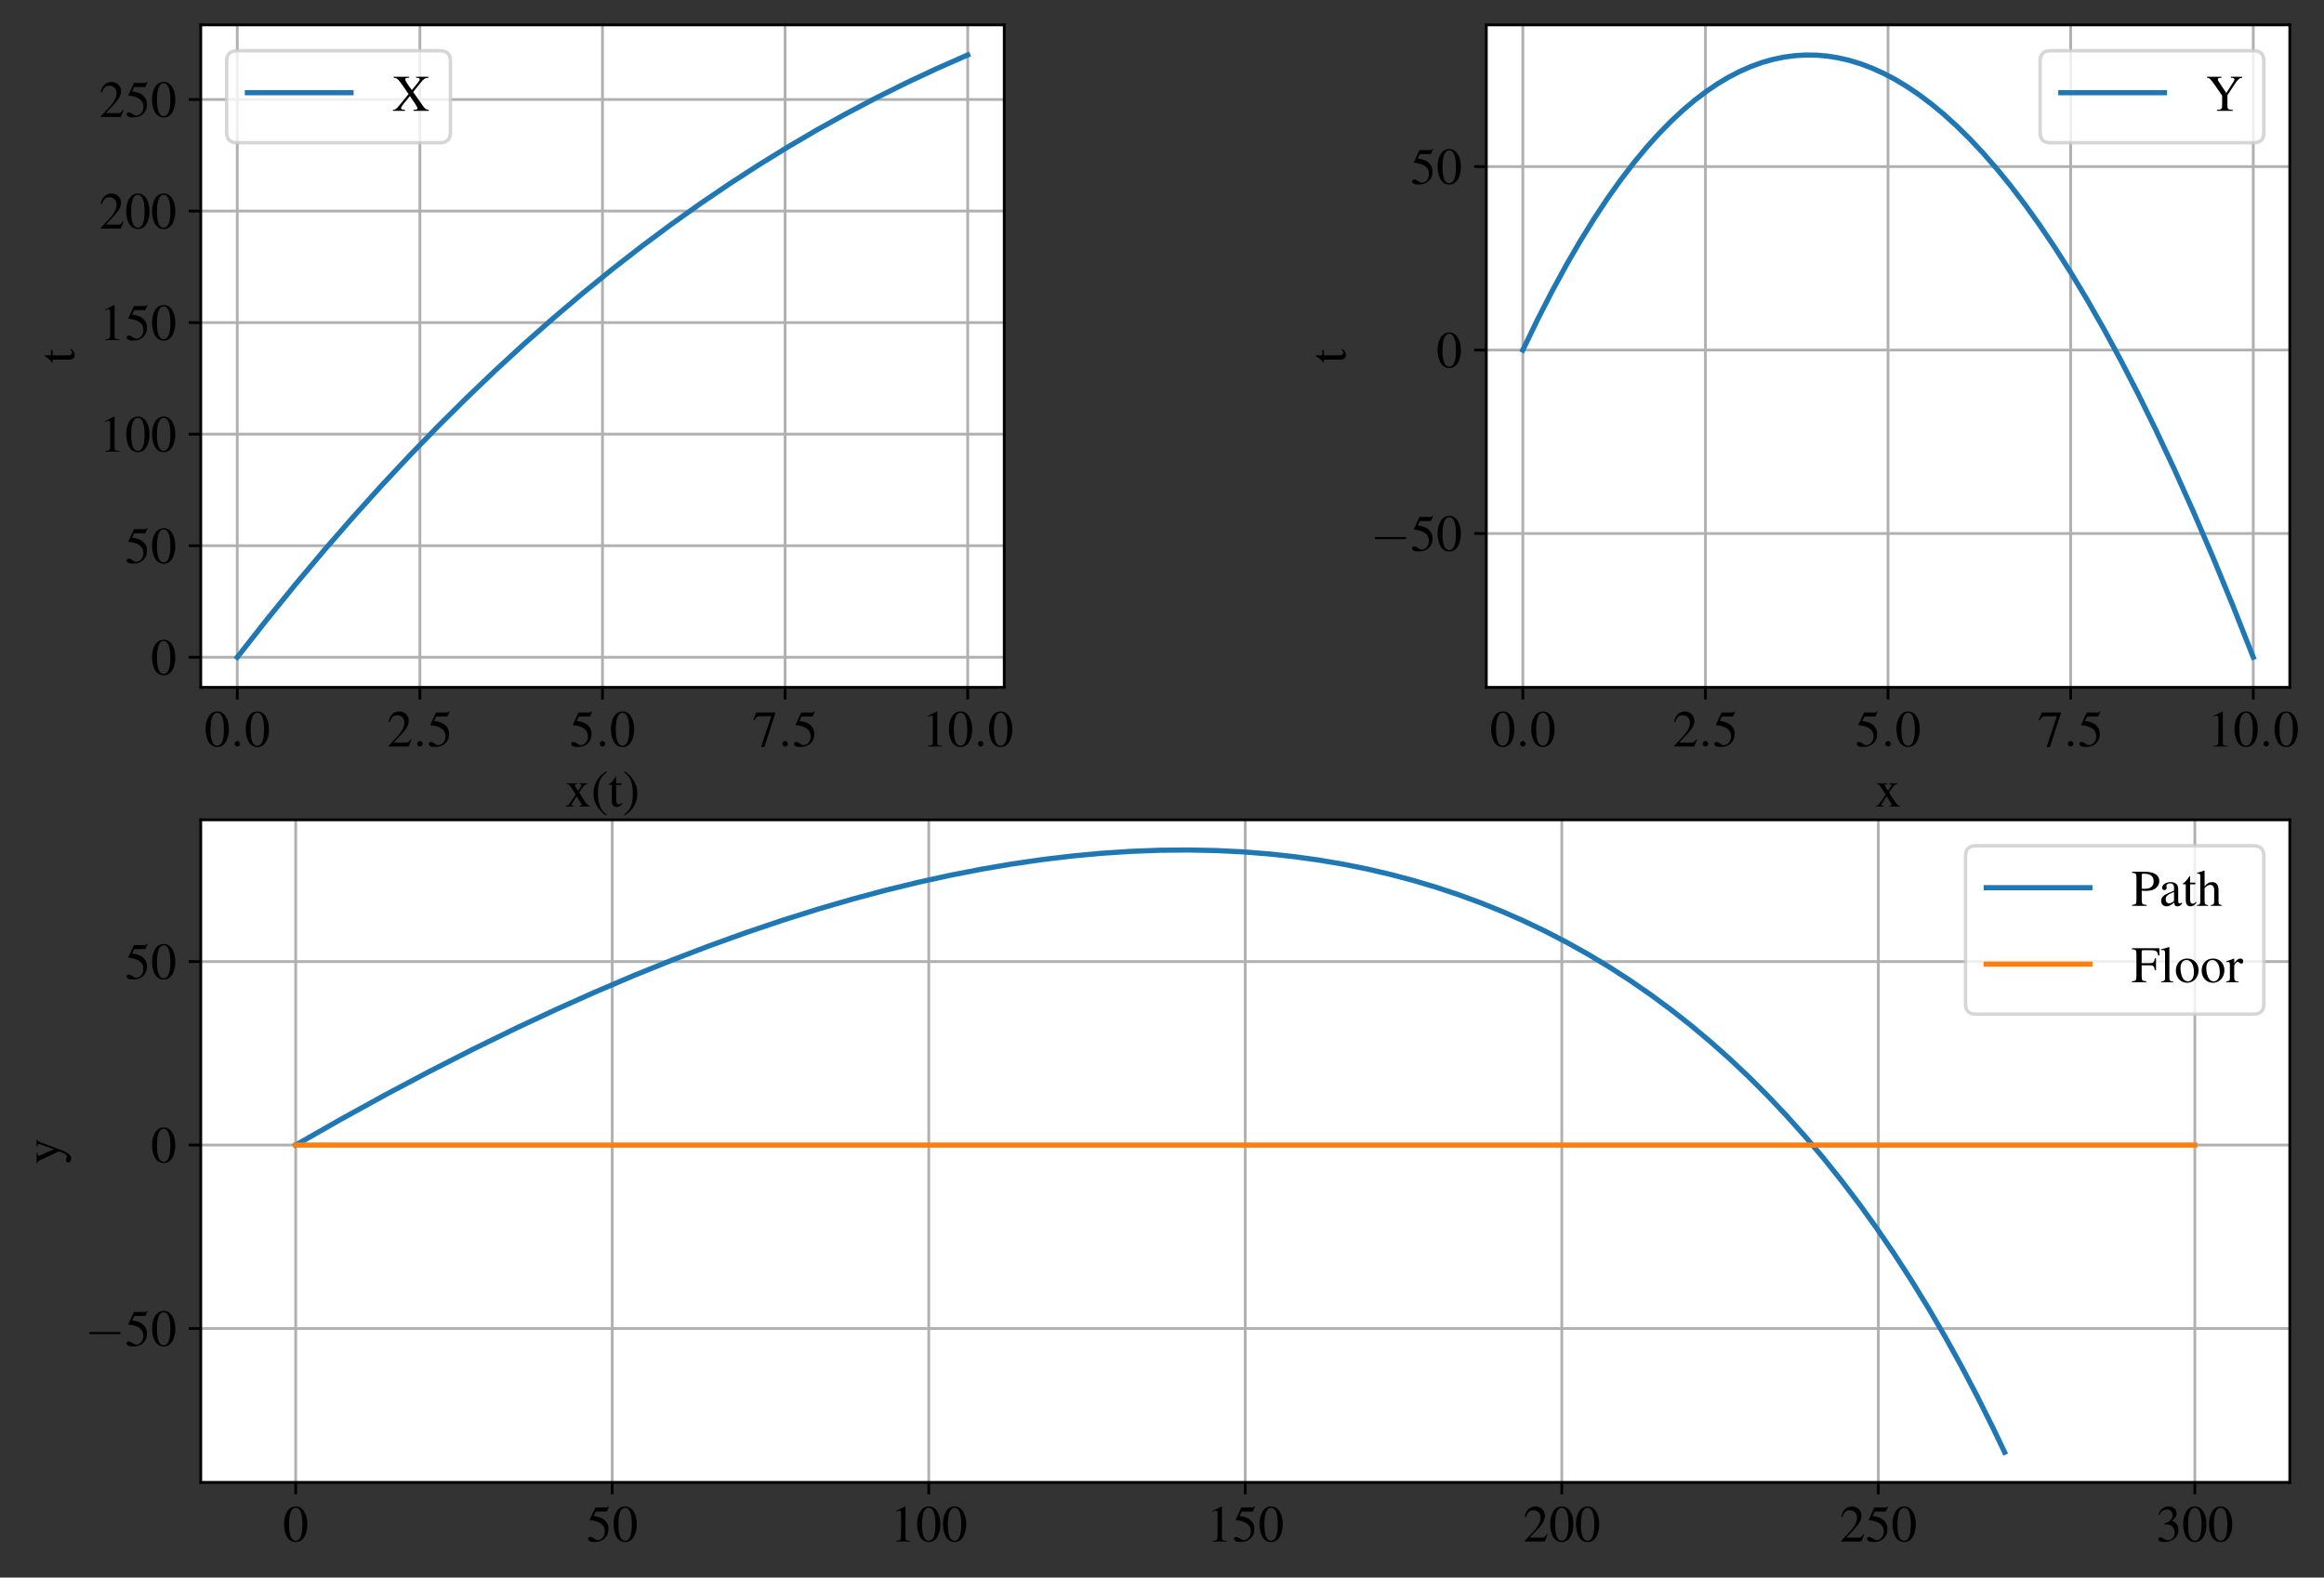 <?xml version="1.0" encoding="utf-8" standalone="no"?>
<!DOCTYPE svg PUBLIC "-//W3C//DTD SVG 1.1//EN"
  "http://www.w3.org/Graphics/SVG/1.1/DTD/svg11.dtd">
<!-- Created with matplotlib (https://matplotlib.org/) -->
<svg height="456.857pt" version="1.1" viewBox="0 0 672.827 456.857" width="672.827pt" xmlns="http://www.w3.org/2000/svg" xmlns:xlink="http://www.w3.org/1999/xlink">
 <rect x="0" y="0" width="672.827" height="456.857" fill="#333333" stroke="none"/>
 <defs>
  <style type="text/css">*{stroke-linecap:butt;stroke-linejoin:round;}</style>
 </defs>
 <g id="figure_1">
  <g id="patch_1">
   <path d="M -0 456.857 
L 672.827 456.857 
L 672.827 0 
L -0 0 
z
" style="fill:none;"/>
  </g>
  <g id="axes_1">
   <g id="patch_2">
    <path d="M 58.122 199.059 
L 290.738 199.059 
L 290.738 7.2 
L 58.122 7.2 
z
" style="fill:#ffffff;"/>
   </g>
   <g id="matplotlib.axis_1">
    <g id="xtick_1">
     <g id="line2d_1">
      <path clip-path="url(#p8d0323c86f)" d="M 68.696 199.059 
L 68.696 7.2 
" style="fill:none;stroke:#b0b0b0;stroke-linecap:square;stroke-width:0.8;"/>
     </g>
     <g id="line2d_2">
      <defs>
       <path d="M 0 0 
L 0 3.5 
" id="m7cff184c87" style="stroke:#000000;stroke-width:0.8;"/>
      </defs>
      <g>
       <use style="stroke:#000000;stroke-width:0.8;" x="68.696" xlink:href="#m7cff184c87" y="199.059"/>
      </g>
     </g>
     <g id="text_1">
      <!-- $\mathdefault{0.0}$ -->
      <g transform="translate(59.154 216.191)scale(0.15 -0.15)">
       <defs>
        <path d="M 25.406 68 
C 19.906 68 15.703 66.297 12 62.797 
C 6.203 57.203 2.406 45.688 2.406 34 
C 2.406 23.094 5.703 11.391 10.406 5.797 
C 14.094 1.391 19.203 -1 25 -1 
C 30.094 -1 34.406 0.688 38 4.188 
C 43.797 9.688 47.594 21.297 47.594 33.391 
C 47.594 53.891 38.5 68 25.406 68 
z
M 25.094 65.391 
C 33.5 65.391 38 54.094 38 33.188 
C 38 12.297 33.594 1.594 25 1.594 
C 16.406 1.594 12 12.297 12 33.094 
C 12 54.297 16.5 65.391 25.094 65.391 
z
" id="Nimbus_Roman_No9_L_Regular-48"/>
        <path d="M 19.203 5.297 
C 19.203 8.188 16.797 10.594 13.906 10.594 
C 11 10.594 8.594 8.188 8.594 5.297 
C 8.594 2.391 11 0 13.906 0 
C 16.797 0 19.203 2.391 19.203 5.297 
z
" id="CMMI10-58"/>
       </defs>
       <use transform="scale(0.996)" xlink:href="#Nimbus_Roman_No9_L_Regular-48"/>
       <use transform="translate(49.813 0)scale(0.996)" xlink:href="#CMMI10-58"/>
       <use transform="translate(77.409 0)scale(0.996)" xlink:href="#Nimbus_Roman_No9_L_Regular-48"/>
      </g>
     </g>
    </g>
    <g id="xtick_2">
     <g id="line2d_3">
      <path clip-path="url(#p8d0323c86f)" d="M 121.563 199.059 
L 121.563 7.2 
" style="fill:none;stroke:#b0b0b0;stroke-linecap:square;stroke-width:0.8;"/>
     </g>
     <g id="line2d_4">
      <g>
       <use style="stroke:#000000;stroke-width:0.8;" x="121.563" xlink:href="#m7cff184c87" y="199.059"/>
      </g>
     </g>
     <g id="text_2">
      <!-- $\mathdefault{2.5}$ -->
      <g transform="translate(112.021 216.191)scale(0.15 -0.15)">
       <defs>
        <path d="M 47.5 13.734 
L 46.203 14.25 
C 42.5 8.5 41.203 7.594 36.703 7.594 
L 12.797 7.594 
L 29.594 25.328 
C 38.5 34.703 42.406 42.359 42.406 50.219 
C 42.406 60.281 34.297 68 23.906 68 
C 18.406 68 13.203 65.797 9.5 61.797 
C 6.297 58.375 4.797 55.156 3.094 48 
L 5.203 47.484 
C 9.203 57.359 12.797 60.594 19.703 60.594 
C 28.094 60.594 33.797 54.844 33.797 46.391 
C 33.797 38.531 29.203 29.156 20.797 20.188 
L 3 1.188 
L 3 0 
L 42 0 
z
" id="Nimbus_Roman_No9_L_Regular-50"/>
        <path d="M 18.094 58.094 
L 37.703 58.094 
C 39.297 58.094 39.703 58.297 40 58.984 
L 43.797 67.891 
L 42.906 68.594 
C 41.406 66.5 40.406 66 38.297 66 
L 17.406 66 
L 6.5 42.453 
C 6.406 42.266 6.406 42.156 6.406 41.969 
C 6.406 41.469 6.797 41.172 7.594 41.172 
C 10.797 41.172 14.797 40.484 18.906 39.188 
C 30.406 35.531 35.703 29.406 35.703 19.609 
C 35.703 10.109 29.594 2.688 21.797 2.688 
C 19.797 2.688 18.094 3.391 15.094 5.562 
C 11.906 7.844 9.594 8.828 7.5 8.828 
C 4.594 8.828 3.203 7.641 3.203 5.172 
C 3.203 1.391 7.906 -1 15.406 -1 
C 23.797 -1 31 1.688 36 6.75 
C 40.594 11.203 42.703 16.844 42.703 24.359 
C 42.703 31.484 40.797 36.031 35.797 40.969 
C 31.406 45.328 25.703 47.609 13.906 49.688 
z
" id="Nimbus_Roman_No9_L_Regular-53"/>
       </defs>
       <use transform="scale(0.996)" xlink:href="#Nimbus_Roman_No9_L_Regular-50"/>
       <use transform="translate(49.813 0)scale(0.996)" xlink:href="#CMMI10-58"/>
       <use transform="translate(77.409 0)scale(0.996)" xlink:href="#Nimbus_Roman_No9_L_Regular-53"/>
      </g>
     </g>
    </g>
    <g id="xtick_3">
     <g id="line2d_5">
      <path clip-path="url(#p8d0323c86f)" d="M 174.43 199.059 
L 174.43 7.2 
" style="fill:none;stroke:#b0b0b0;stroke-linecap:square;stroke-width:0.8;"/>
     </g>
     <g id="line2d_6">
      <g>
       <use style="stroke:#000000;stroke-width:0.8;" x="174.43" xlink:href="#m7cff184c87" y="199.059"/>
      </g>
     </g>
     <g id="text_3">
      <!-- $\mathdefault{5.0}$ -->
      <g transform="translate(164.888 216.191)scale(0.15 -0.15)">
       <use transform="scale(0.996)" xlink:href="#Nimbus_Roman_No9_L_Regular-53"/>
       <use transform="translate(49.813 0)scale(0.996)" xlink:href="#CMMI10-58"/>
       <use transform="translate(77.409 0)scale(0.996)" xlink:href="#Nimbus_Roman_No9_L_Regular-48"/>
      </g>
     </g>
    </g>
    <g id="xtick_4">
     <g id="line2d_7">
      <path clip-path="url(#p8d0323c86f)" d="M 227.297 199.059 
L 227.297 7.2 
" style="fill:none;stroke:#b0b0b0;stroke-linecap:square;stroke-width:0.8;"/>
     </g>
     <g id="line2d_8">
      <g>
       <use style="stroke:#000000;stroke-width:0.8;" x="227.297" xlink:href="#m7cff184c87" y="199.059"/>
      </g>
     </g>
     <g id="text_4">
      <!-- $\mathdefault{7.5}$ -->
      <g transform="translate(217.756 216.191)scale(0.15 -0.15)">
       <defs>
        <path d="M 44.906 66 
L 7.906 66 
L 2 51.297 
L 3.703 50.5 
C 8 57.297 9.797 58.594 15.297 58.594 
L 37 58.594 
L 17.203 -1 
L 23.703 -1 
L 44.906 64.391 
z
" id="Nimbus_Roman_No9_L_Regular-55"/>
       </defs>
       <use transform="scale(0.996)" xlink:href="#Nimbus_Roman_No9_L_Regular-55"/>
       <use transform="translate(49.813 0)scale(0.996)" xlink:href="#CMMI10-58"/>
       <use transform="translate(77.409 0)scale(0.996)" xlink:href="#Nimbus_Roman_No9_L_Regular-53"/>
      </g>
     </g>
    </g>
    <g id="xtick_5">
     <g id="line2d_9">
      <path clip-path="url(#p8d0323c86f)" d="M 280.164 199.059 
L 280.164 7.2 
" style="fill:none;stroke:#b0b0b0;stroke-linecap:square;stroke-width:0.8;"/>
     </g>
     <g id="line2d_10">
      <g>
       <use style="stroke:#000000;stroke-width:0.8;" x="280.164" xlink:href="#m7cff184c87" y="199.059"/>
      </g>
     </g>
     <g id="text_5">
      <!-- $\mathdefault{10.0}$ -->
      <g transform="translate(266.887 216.191)scale(0.15 -0.15)">
       <defs>
        <path d="M 29.094 68 
L 11.094 59 
L 11.094 57.594 
C 12.297 58.094 13.406 58.484 13.797 58.688 
C 15.594 59.391 17.297 59.781 18.297 59.781 
C 20.406 59.781 21.297 58.297 21.297 55.078 
L 21.297 9.359 
C 21.297 6.031 20.5 3.719 18.906 2.797 
C 17.406 1.891 16 1.594 11.797 1.5 
L 11.797 0 
L 39.406 0 
L 39.406 1.5 
C 31.5 1.594 29.906 2.609 29.906 7.453 
L 29.906 67.797 
z
" id="Nimbus_Roman_No9_L_Regular-49"/>
       </defs>
       <use transform="scale(0.996)" xlink:href="#Nimbus_Roman_No9_L_Regular-49"/>
       <use transform="translate(49.813 0)scale(0.996)" xlink:href="#Nimbus_Roman_No9_L_Regular-48"/>
       <use transform="translate(99.626 0)scale(0.996)" xlink:href="#CMMI10-58"/>
       <use transform="translate(127.222 0)scale(0.996)" xlink:href="#Nimbus_Roman_No9_L_Regular-48"/>
      </g>
     </g>
    </g>
    <g id="text_6">
     <!-- x(t) -->
     <g transform="translate(163.641 233.558)scale(0.15 -0.15)">
      <defs>
       <path d="M 27.797 0 
L 47.906 0 
L 47.906 1.5 
C 44.797 1.5 42.797 3.094 39.703 7.5 
L 26.906 27.094 
L 35.203 39.094 
C 37.094 41.797 40.094 43.391 43.297 43.484 
L 43.297 45 
L 27.5 45 
L 27.5 43.484 
C 30.5 43.297 31.5 42.688 31.5 41.297 
C 31.5 40.094 30.297 37.891 27.797 34.797 
C 27.297 34.188 26.094 32.391 24.797 30.391 
L 23.406 32.391 
C 20.594 36.594 18.797 40 18.797 41.297 
C 18.797 42.688 20.094 43.391 23.094 43.484 
L 23.094 45 
L 2.406 45 
L 2.406 43.484 
L 3.297 43.484 
C 6.297 43.484 7.906 42.188 11 37.5 
L 20.406 23.094 
L 9 6.594 
C 6 2.5 5 1.797 1.703 1.5 
L 1.703 0 
L 16.203 0 
L 16.203 1.5 
C 13.406 1.5 12.203 2 12.203 3.297 
C 12.203 3.891 12.906 5.391 14.203 7.391 
L 22.094 19.688 
L 31.203 5.688 
C 31.594 5.094 31.797 4.5 31.797 3.891 
C 31.797 2.094 31.094 1.688 27.797 1.5 
z
" id="Nimbus_Roman_No9_L_Regular-120"/>
       <path d="M 29.5 68 
C 22.094 63.188 19.094 60.594 15.406 55.984 
C 8.297 47.297 4.797 37.297 4.797 25.594 
C 4.797 12.891 8.5 3.094 17.297 -7.109 
C 21.406 -11.906 24 -14.109 29.203 -17.312 
L 30.406 -15.719 
C 22.406 -9.406 19.594 -5.906 16.906 1.594 
C 14.5 8.281 13.406 15.891 13.406 25.891 
C 13.406 36.391 14.703 44.594 17.406 50.797 
C 20.203 56.984 23.203 60.594 30.406 66.391 
z
" id="Nimbus_Roman_No9_L_Regular-40"/>
       <path d="M 25.5 45 
L 15.406 45 
L 15.406 56.594 
C 15.406 57.594 15.297 57.891 14.703 57.891 
C 14 57 13.406 56.094 12.703 55.094 
C 8.906 49.594 4.594 44.797 3 44.391 
C 1.906 43.688 1.297 42.984 1.297 42.484 
C 1.297 42.188 1.406 41.984 1.703 41.797 
L 7 41.797 
L 7 11.688 
C 7 3.297 10 -1 15.906 -1 
C 20.797 -1 24.594 1.391 27.906 6.594 
L 26.594 7.688 
C 24.5 5.188 22.797 4.188 20.594 4.188 
C 16.906 4.188 15.406 6.891 15.406 13.188 
L 15.406 41.797 
L 25.5 41.797 
z
" id="Nimbus_Roman_No9_L_Regular-116"/>
       <path d="M 3.797 -17.312 
C 11.203 -12.516 14.203 -9.906 17.906 -5.312 
C 25 3.391 28.5 13.391 28.5 25.094 
C 28.5 37.891 24.797 47.594 16 57.797 
C 11.906 62.594 9.297 64.797 4.094 68 
L 2.906 66.391 
C 10.906 60.094 13.594 56.594 16.406 49.094 
C 18.797 42.391 19.906 34.797 19.906 24.797 
C 19.906 14.391 18.594 6.094 15.906 -0.016 
C 13.094 -6.312 10.094 -9.906 2.906 -15.719 
z
" id="Nimbus_Roman_No9_L_Regular-41"/>
      </defs>
      <use transform="scale(0.996)" xlink:href="#Nimbus_Roman_No9_L_Regular-120"/>
      <use transform="translate(49.813 0)scale(0.996)" xlink:href="#Nimbus_Roman_No9_L_Regular-40"/>
      <use transform="translate(82.988 0)scale(0.996)" xlink:href="#Nimbus_Roman_No9_L_Regular-116"/>
      <use transform="translate(110.684 0)scale(0.996)" xlink:href="#Nimbus_Roman_No9_L_Regular-41"/>
     </g>
    </g>
   </g>
   <g id="matplotlib.axis_2">
    <g id="ytick_1">
     <g id="line2d_11">
      <path clip-path="url(#p8d0323c86f)" d="M 58.122 190.338 
L 290.738 190.338 
" style="fill:none;stroke:#b0b0b0;stroke-linecap:square;stroke-width:0.8;"/>
     </g>
     <g id="line2d_12">
      <defs>
       <path d="M 0 0 
L -3.5 0 
" id="md767fa9a54" style="stroke:#000000;stroke-width:0.8;"/>
      </defs>
      <g>
       <use style="stroke:#000000;stroke-width:0.8;" x="58.122" xlink:href="#md767fa9a54" y="190.338"/>
      </g>
     </g>
     <g id="text_7">
      <!-- $\mathdefault{0}$ -->
      <g transform="translate(43.65 195.404)scale(0.15 -0.15)">
       <use transform="scale(0.996)" xlink:href="#Nimbus_Roman_No9_L_Regular-48"/>
      </g>
     </g>
    </g>
    <g id="ytick_2">
     <g id="line2d_13">
      <path clip-path="url(#p8d0323c86f)" d="M 58.122 158.033 
L 290.738 158.033 
" style="fill:none;stroke:#b0b0b0;stroke-linecap:square;stroke-width:0.8;"/>
     </g>
     <g id="line2d_14">
      <g>
       <use style="stroke:#000000;stroke-width:0.8;" x="58.122" xlink:href="#md767fa9a54" y="158.033"/>
      </g>
     </g>
     <g id="text_8">
      <!-- $\mathdefault{50}$ -->
      <g transform="translate(36.178 163.099)scale(0.15 -0.15)">
       <use transform="scale(0.996)" xlink:href="#Nimbus_Roman_No9_L_Regular-53"/>
       <use transform="translate(49.813 0)scale(0.996)" xlink:href="#Nimbus_Roman_No9_L_Regular-48"/>
      </g>
     </g>
    </g>
    <g id="ytick_3">
     <g id="line2d_15">
      <path clip-path="url(#p8d0323c86f)" d="M 58.122 125.727 
L 290.738 125.727 
" style="fill:none;stroke:#b0b0b0;stroke-linecap:square;stroke-width:0.8;"/>
     </g>
     <g id="line2d_16">
      <g>
       <use style="stroke:#000000;stroke-width:0.8;" x="58.122" xlink:href="#md767fa9a54" y="125.727"/>
      </g>
     </g>
     <g id="text_9">
      <!-- $\mathdefault{100}$ -->
      <g transform="translate(28.706 130.793)scale(0.15 -0.15)">
       <use transform="scale(0.996)" xlink:href="#Nimbus_Roman_No9_L_Regular-49"/>
       <use transform="translate(49.813 0)scale(0.996)" xlink:href="#Nimbus_Roman_No9_L_Regular-48"/>
       <use transform="translate(99.626 0)scale(0.996)" xlink:href="#Nimbus_Roman_No9_L_Regular-48"/>
      </g>
     </g>
    </g>
    <g id="ytick_4">
     <g id="line2d_17">
      <path clip-path="url(#p8d0323c86f)" d="M 58.122 93.422 
L 290.738 93.422 
" style="fill:none;stroke:#b0b0b0;stroke-linecap:square;stroke-width:0.8;"/>
     </g>
     <g id="line2d_18">
      <g>
       <use style="stroke:#000000;stroke-width:0.8;" x="58.122" xlink:href="#md767fa9a54" y="93.422"/>
      </g>
     </g>
     <g id="text_10">
      <!-- $\mathdefault{150}$ -->
      <g transform="translate(28.706 98.488)scale(0.15 -0.15)">
       <use transform="scale(0.996)" xlink:href="#Nimbus_Roman_No9_L_Regular-49"/>
       <use transform="translate(49.813 0)scale(0.996)" xlink:href="#Nimbus_Roman_No9_L_Regular-53"/>
       <use transform="translate(99.626 0)scale(0.996)" xlink:href="#Nimbus_Roman_No9_L_Regular-48"/>
      </g>
     </g>
    </g>
    <g id="ytick_5">
     <g id="line2d_19">
      <path clip-path="url(#p8d0323c86f)" d="M 58.122 61.117 
L 290.738 61.117 
" style="fill:none;stroke:#b0b0b0;stroke-linecap:square;stroke-width:0.8;"/>
     </g>
     <g id="line2d_20">
      <g>
       <use style="stroke:#000000;stroke-width:0.8;" x="58.122" xlink:href="#md767fa9a54" y="61.117"/>
      </g>
     </g>
     <g id="text_11">
      <!-- $\mathdefault{200}$ -->
      <g transform="translate(28.706 66.183)scale(0.15 -0.15)">
       <use transform="scale(0.996)" xlink:href="#Nimbus_Roman_No9_L_Regular-50"/>
       <use transform="translate(49.813 0)scale(0.996)" xlink:href="#Nimbus_Roman_No9_L_Regular-48"/>
       <use transform="translate(99.626 0)scale(0.996)" xlink:href="#Nimbus_Roman_No9_L_Regular-48"/>
      </g>
     </g>
    </g>
    <g id="ytick_6">
     <g id="line2d_21">
      <path clip-path="url(#p8d0323c86f)" d="M 58.122 28.812 
L 290.738 28.812 
" style="fill:none;stroke:#b0b0b0;stroke-linecap:square;stroke-width:0.8;"/>
     </g>
     <g id="line2d_22">
      <g>
       <use style="stroke:#000000;stroke-width:0.8;" x="58.122" xlink:href="#md767fa9a54" y="28.812"/>
      </g>
     </g>
     <g id="text_12">
      <!-- $\mathdefault{250}$ -->
      <g transform="translate(28.706 33.878)scale(0.15 -0.15)">
       <use transform="scale(0.996)" xlink:href="#Nimbus_Roman_No9_L_Regular-50"/>
       <use transform="translate(49.813 0)scale(0.996)" xlink:href="#Nimbus_Roman_No9_L_Regular-53"/>
       <use transform="translate(99.626 0)scale(0.996)" xlink:href="#Nimbus_Roman_No9_L_Regular-48"/>
      </g>
     </g>
    </g>
    <g id="text_13">
     <!-- t -->
     <g transform="translate(21.471 105.207)rotate(-90)scale(0.15 -0.15)">
      <use transform="scale(0.996)" xlink:href="#Nimbus_Roman_No9_L_Regular-116"/>
     </g>
    </g>
   </g>
   <g id="line2d_23">
    <path clip-path="url(#p8d0323c86f)" d="M 68.696 190.338 
L 77.163 179.549 
L 85.63 169.127 
L 93.886 159.313 
L 102.141 149.834 
L 110.397 140.686 
L 118.652 131.86 
L 126.908 123.352 
L 135.163 115.154 
L 143.419 107.26 
L 151.886 99.475 
L 160.353 91.998 
L 168.821 84.823 
L 177.288 77.944 
L 185.755 71.355 
L 194.222 65.051 
L 202.689 59.025 
L 211.157 53.273 
L 219.624 47.788 
L 228.091 42.567 
L 236.558 37.602 
L 245.025 32.89 
L 253.704 28.316 
L 262.383 23.997 
L 271.062 19.927 
L 279.741 16.101 
L 280.164 15.921 
L 280.164 15.921 
" style="fill:none;stroke:#1f77b4;stroke-linecap:square;stroke-width:1.5;"/>
   </g>
   <g id="patch_3">
    <path d="M 58.122 199.059 
L 58.122 7.2 
" style="fill:none;stroke:#000000;stroke-linecap:square;stroke-linejoin:miter;stroke-width:0.8;"/>
   </g>
   <g id="patch_4">
    <path d="M 290.738 199.059 
L 290.738 7.2 
" style="fill:none;stroke:#000000;stroke-linecap:square;stroke-linejoin:miter;stroke-width:0.8;"/>
   </g>
   <g id="patch_5">
    <path d="M 58.122 199.059 
L 290.738 199.059 
" style="fill:none;stroke:#000000;stroke-linecap:square;stroke-linejoin:miter;stroke-width:0.8;"/>
   </g>
   <g id="patch_6">
    <path d="M 58.122 7.2 
L 290.738 7.2 
" style="fill:none;stroke:#000000;stroke-linecap:square;stroke-linejoin:miter;stroke-width:0.8;"/>
   </g>
   <g id="legend_1">
    <g id="patch_7">
     <path d="M 68.622 41.333 
L 127.412 41.333 
Q 130.412 41.333 130.412 38.333 
L 130.412 17.7 
Q 130.412 14.7 127.412 14.7 
L 68.622 14.7 
Q 65.622 14.7 65.622 17.7 
L 65.622 38.333 
Q 65.622 41.333 68.622 41.333 
z
" style="fill:#ffffff;opacity:0.8;stroke:#cccccc;stroke-linejoin:miter;"/>
    </g>
    <g id="line2d_24">
     <path d="M 71.622 26.848 
L 101.622 26.848 
" style="fill:none;stroke:#1f77b4;stroke-linecap:square;stroke-width:1.5;"/>
    </g>
    <g id="line2d_25"/>
    <g id="text_14">
     <!-- X -->
     <g transform="translate(113.622 32.098)scale(0.15 -0.15)">
      <defs>
       <path d="M 69.594 66 
L 45.797 66 
L 45.797 64.094 
C 51.203 63.891 52.797 63.203 52.797 60.906 
C 52.797 59.406 51.703 57.609 48.797 54.031 
L 37.5 40.266 
L 33.297 46.156 
C 27.203 54.625 24.797 58.906 24.797 61.109 
C 24.797 63.094 26.297 63.891 29.594 63.984 
L 32.406 64.094 
L 32.406 66 
L 2.203 66 
L 2.203 64.094 
C 8.703 63.797 10.5 62.297 20.297 48.453 
L 31.203 32.5 
L 15.5 13.25 
C 6.594 2.688 6.094 2.297 1 1.891 
L 1 0 
L 24.297 0 
L 24.297 1.891 
C 18.5 2.297 16.703 3.094 16.703 5.375 
C 16.703 6.875 18.203 9.375 21.906 13.953 
L 33.797 28.703 
L 43.297 14.75 
C 46.594 9.875 48.406 6.484 48.406 4.984 
C 48.406 3.188 46.797 2.188 43.406 2.094 
C 43 2.094 41.906 2 40.703 1.891 
L 40.703 0 
L 70.406 0 
L 70.406 1.891 
C 65.094 2.484 63.594 3.484 59.297 9.266 
L 40.094 36.578 
L 54.703 54.719 
C 61.203 62.5 63.203 63.703 69.594 64.094 
z
" id="Nimbus_Roman_No9_L_Regular-88"/>
      </defs>
      <use transform="scale(0.996)" xlink:href="#Nimbus_Roman_No9_L_Regular-88"/>
     </g>
    </g>
   </g>
  </g>
  <g id="axes_2">
   <g id="patch_8">
    <path d="M 430.307 199.059 
L 662.922 199.059 
L 662.922 7.2 
L 430.307 7.2 
z
" style="fill:#ffffff;"/>
   </g>
   <g id="matplotlib.axis_3">
    <g id="xtick_6">
     <g id="line2d_26">
      <path clip-path="url(#p5b2bc6951e)" d="M 440.88 199.059 
L 440.88 7.2 
" style="fill:none;stroke:#b0b0b0;stroke-linecap:square;stroke-width:0.8;"/>
     </g>
     <g id="line2d_27">
      <g>
       <use style="stroke:#000000;stroke-width:0.8;" x="440.88" xlink:href="#m7cff184c87" y="199.059"/>
      </g>
     </g>
     <g id="text_15">
      <!-- $\mathdefault{0.0}$ -->
      <g transform="translate(431.339 216.191)scale(0.15 -0.15)">
       <use transform="scale(0.996)" xlink:href="#Nimbus_Roman_No9_L_Regular-48"/>
       <use transform="translate(49.813 0)scale(0.996)" xlink:href="#CMMI10-58"/>
       <use transform="translate(77.409 0)scale(0.996)" xlink:href="#Nimbus_Roman_No9_L_Regular-48"/>
      </g>
     </g>
    </g>
    <g id="xtick_7">
     <g id="line2d_28">
      <path clip-path="url(#p5b2bc6951e)" d="M 493.748 199.059 
L 493.748 7.2 
" style="fill:none;stroke:#b0b0b0;stroke-linecap:square;stroke-width:0.8;"/>
     </g>
     <g id="line2d_29">
      <g>
       <use style="stroke:#000000;stroke-width:0.8;" x="493.748" xlink:href="#m7cff184c87" y="199.059"/>
      </g>
     </g>
     <g id="text_16">
      <!-- $\mathdefault{2.5}$ -->
      <g transform="translate(484.206 216.191)scale(0.15 -0.15)">
       <use transform="scale(0.996)" xlink:href="#Nimbus_Roman_No9_L_Regular-50"/>
       <use transform="translate(49.813 0)scale(0.996)" xlink:href="#CMMI10-58"/>
       <use transform="translate(77.409 0)scale(0.996)" xlink:href="#Nimbus_Roman_No9_L_Regular-53"/>
      </g>
     </g>
    </g>
    <g id="xtick_8">
     <g id="line2d_30">
      <path clip-path="url(#p5b2bc6951e)" d="M 546.615 199.059 
L 546.615 7.2 
" style="fill:none;stroke:#b0b0b0;stroke-linecap:square;stroke-width:0.8;"/>
     </g>
     <g id="line2d_31">
      <g>
       <use style="stroke:#000000;stroke-width:0.8;" x="546.615" xlink:href="#m7cff184c87" y="199.059"/>
      </g>
     </g>
     <g id="text_17">
      <!-- $\mathdefault{5.0}$ -->
      <g transform="translate(537.073 216.191)scale(0.15 -0.15)">
       <use transform="scale(0.996)" xlink:href="#Nimbus_Roman_No9_L_Regular-53"/>
       <use transform="translate(49.813 0)scale(0.996)" xlink:href="#CMMI10-58"/>
       <use transform="translate(77.409 0)scale(0.996)" xlink:href="#Nimbus_Roman_No9_L_Regular-48"/>
      </g>
     </g>
    </g>
    <g id="xtick_9">
     <g id="line2d_32">
      <path clip-path="url(#p5b2bc6951e)" d="M 599.482 199.059 
L 599.482 7.2 
" style="fill:none;stroke:#b0b0b0;stroke-linecap:square;stroke-width:0.8;"/>
     </g>
     <g id="line2d_33">
      <g>
       <use style="stroke:#000000;stroke-width:0.8;" x="599.482" xlink:href="#m7cff184c87" y="199.059"/>
      </g>
     </g>
     <g id="text_18">
      <!-- $\mathdefault{7.5}$ -->
      <g transform="translate(589.94 216.191)scale(0.15 -0.15)">
       <use transform="scale(0.996)" xlink:href="#Nimbus_Roman_No9_L_Regular-55"/>
       <use transform="translate(49.813 0)scale(0.996)" xlink:href="#CMMI10-58"/>
       <use transform="translate(77.409 0)scale(0.996)" xlink:href="#Nimbus_Roman_No9_L_Regular-53"/>
      </g>
     </g>
    </g>
    <g id="xtick_10">
     <g id="line2d_34">
      <path clip-path="url(#p5b2bc6951e)" d="M 652.349 199.059 
L 652.349 7.2 
" style="fill:none;stroke:#b0b0b0;stroke-linecap:square;stroke-width:0.8;"/>
     </g>
     <g id="line2d_35">
      <g>
       <use style="stroke:#000000;stroke-width:0.8;" x="652.349" xlink:href="#m7cff184c87" y="199.059"/>
      </g>
     </g>
     <g id="text_19">
      <!-- $\mathdefault{10.0}$ -->
      <g transform="translate(639.071 216.191)scale(0.15 -0.15)">
       <use transform="scale(0.996)" xlink:href="#Nimbus_Roman_No9_L_Regular-49"/>
       <use transform="translate(49.813 0)scale(0.996)" xlink:href="#Nimbus_Roman_No9_L_Regular-48"/>
       <use transform="translate(99.626 0)scale(0.996)" xlink:href="#CMMI10-58"/>
       <use transform="translate(127.222 0)scale(0.996)" xlink:href="#Nimbus_Roman_No9_L_Regular-48"/>
      </g>
     </g>
    </g>
    <g id="text_20">
     <!-- x -->
     <g transform="translate(542.879 233.558)scale(0.15 -0.15)">
      <use transform="scale(0.996)" xlink:href="#Nimbus_Roman_No9_L_Regular-120"/>
     </g>
    </g>
   </g>
   <g id="matplotlib.axis_4">
    <g id="ytick_7">
     <g id="line2d_36">
      <path clip-path="url(#p5b2bc6951e)" d="M 430.307 154.498 
L 662.922 154.498 
" style="fill:none;stroke:#b0b0b0;stroke-linecap:square;stroke-width:0.8;"/>
     </g>
     <g id="line2d_37">
      <g>
       <use style="stroke:#000000;stroke-width:0.8;" x="430.307" xlink:href="#md767fa9a54" y="154.498"/>
      </g>
     </g>
     <g id="text_21">
      <!-- $\mathdefault{−50}$ -->
      <g transform="translate(396.752 159.564)scale(0.15 -0.15)">
       <defs>
        <path d="M 65.906 23 
C 67.594 23 69.406 23 69.406 25 
C 69.406 27 67.594 27 65.906 27 
L 11.797 27 
C 10.094 27 8.297 27 8.297 25 
C 8.297 23 10.094 23 11.797 23 
z
" id="CMSY10-0"/>
       </defs>
       <use transform="scale(0.996)" xlink:href="#CMSY10-0"/>
       <use transform="translate(77.409 0)scale(0.996)" xlink:href="#Nimbus_Roman_No9_L_Regular-53"/>
       <use transform="translate(127.222 0)scale(0.996)" xlink:href="#Nimbus_Roman_No9_L_Regular-48"/>
      </g>
     </g>
    </g>
    <g id="ytick_8">
     <g id="line2d_38">
      <path clip-path="url(#p5b2bc6951e)" d="M 430.307 101.37 
L 662.922 101.37 
" style="fill:none;stroke:#b0b0b0;stroke-linecap:square;stroke-width:0.8;"/>
     </g>
     <g id="line2d_39">
      <g>
       <use style="stroke:#000000;stroke-width:0.8;" x="430.307" xlink:href="#md767fa9a54" y="101.37"/>
      </g>
     </g>
     <g id="text_22">
      <!-- $\mathdefault{0}$ -->
      <g transform="translate(415.835 106.436)scale(0.15 -0.15)">
       <use transform="scale(0.996)" xlink:href="#Nimbus_Roman_No9_L_Regular-48"/>
      </g>
     </g>
    </g>
    <g id="ytick_9">
     <g id="line2d_40">
      <path clip-path="url(#p5b2bc6951e)" d="M 430.307 48.243 
L 662.922 48.243 
" style="fill:none;stroke:#b0b0b0;stroke-linecap:square;stroke-width:0.8;"/>
     </g>
     <g id="line2d_41">
      <g>
       <use style="stroke:#000000;stroke-width:0.8;" x="430.307" xlink:href="#md767fa9a54" y="48.243"/>
      </g>
     </g>
     <g id="text_23">
      <!-- $\mathdefault{50}$ -->
      <g transform="translate(408.363 53.309)scale(0.15 -0.15)">
       <use transform="scale(0.996)" xlink:href="#Nimbus_Roman_No9_L_Regular-53"/>
       <use transform="translate(49.813 0)scale(0.996)" xlink:href="#Nimbus_Roman_No9_L_Regular-48"/>
      </g>
     </g>
    </g>
    <g id="text_24">
     <!-- t -->
     <g transform="translate(389.516 105.207)rotate(-90)scale(0.15 -0.15)">
      <use transform="scale(0.996)" xlink:href="#Nimbus_Roman_No9_L_Regular-116"/>
     </g>
    </g>
   </g>
   <g id="line2d_42">
    <path clip-path="url(#p5b2bc6951e)" d="M 440.88 101.37 
L 445.114 92.598 
L 449.348 84.329 
L 453.581 76.557 
L 457.603 69.631 
L 461.625 63.144 
L 465.435 57.402 
L 469.246 52.047 
L 473.056 47.077 
L 476.654 42.734 
L 480.253 38.727 
L 483.851 35.055 
L 487.238 31.901 
L 490.625 29.038 
L 494.012 26.465 
L 497.399 24.178 
L 500.574 22.292 
L 503.749 20.654 
L 506.925 19.262 
L 510.1 18.115 
L 513.275 17.21 
L 516.45 16.545 
L 519.625 16.12 
L 522.801 15.931 
L 525.976 15.978 
L 529.151 16.259 
L 532.326 16.771 
L 535.501 17.513 
L 538.677 18.483 
L 541.852 19.681 
L 545.239 21.205 
L 548.626 22.984 
L 552.013 25.015 
L 555.399 27.295 
L 558.998 29.99 
L 562.597 32.962 
L 566.407 36.408 
L 570.217 40.16 
L 574.027 44.215 
L 578.049 48.821 
L 582.071 53.758 
L 586.305 59.31 
L 590.538 65.221 
L 594.984 71.812 
L 599.641 79.133 
L 604.298 86.876 
L 609.166 95.418 
L 614.035 104.411 
L 619.115 114.269 
L 624.195 124.608 
L 629.487 135.881 
L 634.991 148.144 
L 640.495 160.949 
L 646.21 174.813 
L 652.137 189.792 
L 652.349 190.338 
L 652.349 190.338 
" style="fill:none;stroke:#1f77b4;stroke-linecap:square;stroke-width:1.5;"/>
   </g>
   <g id="patch_9">
    <path d="M 430.307 199.059 
L 430.307 7.2 
" style="fill:none;stroke:#000000;stroke-linecap:square;stroke-linejoin:miter;stroke-width:0.8;"/>
   </g>
   <g id="patch_10">
    <path d="M 662.922 199.059 
L 662.922 7.2 
" style="fill:none;stroke:#000000;stroke-linecap:square;stroke-linejoin:miter;stroke-width:0.8;"/>
   </g>
   <g id="patch_11">
    <path d="M 430.307 199.059 
L 662.922 199.059 
" style="fill:none;stroke:#000000;stroke-linecap:square;stroke-linejoin:miter;stroke-width:0.8;"/>
   </g>
   <g id="patch_12">
    <path d="M 430.307 7.2 
L 662.922 7.2 
" style="fill:none;stroke:#000000;stroke-linecap:square;stroke-linejoin:miter;stroke-width:0.8;"/>
   </g>
   <g id="legend_2">
    <g id="patch_13">
     <path d="M 593.633 41.333 
L 652.422 41.333 
Q 655.422 41.333 655.422 38.333 
L 655.422 17.7 
Q 655.422 14.7 652.422 14.7 
L 593.633 14.7 
Q 590.633 14.7 590.633 17.7 
L 590.633 38.333 
Q 590.633 41.333 593.633 41.333 
z
" style="fill:#ffffff;opacity:0.8;stroke:#cccccc;stroke-linejoin:miter;"/>
    </g>
    <g id="line2d_43">
     <path d="M 596.633 26.848 
L 626.633 26.848 
" style="fill:none;stroke:#1f77b4;stroke-linecap:square;stroke-width:1.5;"/>
    </g>
    <g id="line2d_44"/>
    <g id="text_25">
     <!-- Y -->
     <g transform="translate(638.633 32.098)scale(0.15 -0.15)">
      <defs>
       <path d="M 70.297 66 
L 48.406 66 
L 48.406 64.094 
C 53.594 63.984 55.297 63.203 55.297 60.812 
C 55.297 59.812 54.797 58.609 53.906 57.125 
L 39.594 34.594 
L 24.797 56.719 
C 23.703 58.312 23.094 60.016 23.094 61.109 
C 23.094 62.906 24.5 63.797 27.703 63.984 
C 28.094 63.984 29.094 63.984 30.203 64.094 
L 30.203 66 
L 2.203 66 
L 2.203 64.094 
C 7 63.891 8.406 62.5 18.406 48.453 
L 31.5 29.312 
L 31.5 11.953 
C 31.5 3.281 30.5 2.297 21.406 1.891 
L 21.406 0 
L 52 0 
L 52 1.891 
C 43.094 2.094 41.703 3.281 41.703 10.859 
L 41.703 30.203 
L 56.5 52.734 
C 62.594 61.5 65.203 63.703 70.297 64.094 
z
" id="Nimbus_Roman_No9_L_Regular-89"/>
      </defs>
      <use transform="scale(0.996)" xlink:href="#Nimbus_Roman_No9_L_Regular-89"/>
     </g>
    </g>
   </g>
  </g>
  <g id="axes_3">
   <g id="patch_14">
    <path d="M 58.122 429.289 
L 662.922 429.289 
L 662.922 237.431 
L 58.122 237.431 
z
" style="fill:#ffffff;"/>
   </g>
   <g id="matplotlib.axis_5">
    <g id="xtick_11">
     <g id="line2d_45">
      <path clip-path="url(#p62cc923bcc)" d="M 85.613 429.289 
L 85.613 237.431 
" style="fill:none;stroke:#b0b0b0;stroke-linecap:square;stroke-width:0.8;"/>
     </g>
     <g id="line2d_46">
      <g>
       <use style="stroke:#000000;stroke-width:0.8;" x="85.613" xlink:href="#m7cff184c87" y="429.289"/>
      </g>
     </g>
     <g id="text_26">
      <!-- $\mathdefault{0}$ -->
      <g transform="translate(81.877 446.421)scale(0.15 -0.15)">
       <use transform="scale(0.996)" xlink:href="#Nimbus_Roman_No9_L_Regular-48"/>
      </g>
     </g>
    </g>
    <g id="xtick_12">
     <g id="line2d_47">
      <path clip-path="url(#p62cc923bcc)" d="M 177.25 429.289 
L 177.25 237.431 
" style="fill:none;stroke:#b0b0b0;stroke-linecap:square;stroke-width:0.8;"/>
     </g>
     <g id="line2d_48">
      <g>
       <use style="stroke:#000000;stroke-width:0.8;" x="177.25" xlink:href="#m7cff184c87" y="429.289"/>
      </g>
     </g>
     <g id="text_27">
      <!-- $\mathdefault{50}$ -->
      <g transform="translate(169.778 446.421)scale(0.15 -0.15)">
       <use transform="scale(0.996)" xlink:href="#Nimbus_Roman_No9_L_Regular-53"/>
       <use transform="translate(49.813 0)scale(0.996)" xlink:href="#Nimbus_Roman_No9_L_Regular-48"/>
      </g>
     </g>
    </g>
    <g id="xtick_13">
     <g id="line2d_49">
      <path clip-path="url(#p62cc923bcc)" d="M 268.886 429.289 
L 268.886 237.431 
" style="fill:none;stroke:#b0b0b0;stroke-linecap:square;stroke-width:0.8;"/>
     </g>
     <g id="line2d_50">
      <g>
       <use style="stroke:#000000;stroke-width:0.8;" x="268.886" xlink:href="#m7cff184c87" y="429.289"/>
      </g>
     </g>
     <g id="text_28">
      <!-- $\mathdefault{100}$ -->
      <g transform="translate(257.678 446.421)scale(0.15 -0.15)">
       <use transform="scale(0.996)" xlink:href="#Nimbus_Roman_No9_L_Regular-49"/>
       <use transform="translate(49.813 0)scale(0.996)" xlink:href="#Nimbus_Roman_No9_L_Regular-48"/>
       <use transform="translate(99.626 0)scale(0.996)" xlink:href="#Nimbus_Roman_No9_L_Regular-48"/>
      </g>
     </g>
    </g>
    <g id="xtick_14">
     <g id="line2d_51">
      <path clip-path="url(#p62cc923bcc)" d="M 360.522 429.289 
L 360.522 237.431 
" style="fill:none;stroke:#b0b0b0;stroke-linecap:square;stroke-width:0.8;"/>
     </g>
     <g id="line2d_52">
      <g>
       <use style="stroke:#000000;stroke-width:0.8;" x="360.522" xlink:href="#m7cff184c87" y="429.289"/>
      </g>
     </g>
     <g id="text_29">
      <!-- $\mathdefault{150}$ -->
      <g transform="translate(349.314 446.421)scale(0.15 -0.15)">
       <use transform="scale(0.996)" xlink:href="#Nimbus_Roman_No9_L_Regular-49"/>
       <use transform="translate(49.813 0)scale(0.996)" xlink:href="#Nimbus_Roman_No9_L_Regular-53"/>
       <use transform="translate(99.626 0)scale(0.996)" xlink:href="#Nimbus_Roman_No9_L_Regular-48"/>
      </g>
     </g>
    </g>
    <g id="xtick_15">
     <g id="line2d_53">
      <path clip-path="url(#p62cc923bcc)" d="M 452.159 429.289 
L 452.159 237.431 
" style="fill:none;stroke:#b0b0b0;stroke-linecap:square;stroke-width:0.8;"/>
     </g>
     <g id="line2d_54">
      <g>
       <use style="stroke:#000000;stroke-width:0.8;" x="452.159" xlink:href="#m7cff184c87" y="429.289"/>
      </g>
     </g>
     <g id="text_30">
      <!-- $\mathdefault{200}$ -->
      <g transform="translate(440.951 446.421)scale(0.15 -0.15)">
       <use transform="scale(0.996)" xlink:href="#Nimbus_Roman_No9_L_Regular-50"/>
       <use transform="translate(49.813 0)scale(0.996)" xlink:href="#Nimbus_Roman_No9_L_Regular-48"/>
       <use transform="translate(99.626 0)scale(0.996)" xlink:href="#Nimbus_Roman_No9_L_Regular-48"/>
      </g>
     </g>
    </g>
    <g id="xtick_16">
     <g id="line2d_55">
      <path clip-path="url(#p62cc923bcc)" d="M 543.795 429.289 
L 543.795 237.431 
" style="fill:none;stroke:#b0b0b0;stroke-linecap:square;stroke-width:0.8;"/>
     </g>
     <g id="line2d_56">
      <g>
       <use style="stroke:#000000;stroke-width:0.8;" x="543.795" xlink:href="#m7cff184c87" y="429.289"/>
      </g>
     </g>
     <g id="text_31">
      <!-- $\mathdefault{250}$ -->
      <g transform="translate(532.587 446.421)scale(0.15 -0.15)">
       <use transform="scale(0.996)" xlink:href="#Nimbus_Roman_No9_L_Regular-50"/>
       <use transform="translate(49.813 0)scale(0.996)" xlink:href="#Nimbus_Roman_No9_L_Regular-53"/>
       <use transform="translate(99.626 0)scale(0.996)" xlink:href="#Nimbus_Roman_No9_L_Regular-48"/>
      </g>
     </g>
    </g>
    <g id="xtick_17">
     <g id="line2d_57">
      <path clip-path="url(#p62cc923bcc)" d="M 635.431 429.289 
L 635.431 237.431 
" style="fill:none;stroke:#b0b0b0;stroke-linecap:square;stroke-width:0.8;"/>
     </g>
     <g id="line2d_58">
      <g>
       <use style="stroke:#000000;stroke-width:0.8;" x="635.431" xlink:href="#m7cff184c87" y="429.289"/>
      </g>
     </g>
     <g id="text_32">
      <!-- $\mathdefault{300}$ -->
      <g transform="translate(624.223 446.421)scale(0.15 -0.15)">
       <defs>
        <path d="M 15.297 33.391 
C 21.203 33.391 23.5 33.188 25.906 32.297 
C 32.094 30.094 36 24.391 36 17.5 
C 36 9.094 30.297 2.594 22.906 2.594 
C 20.203 2.594 18.203 3.297 14.5 5.688 
C 11.5 7.5 9.797 8.188 8.094 8.188 
C 5.797 8.188 4.297 6.797 4.297 4.688 
C 4.297 1.188 8.594 -1 15.594 -1 
C 23.297 -1 31.203 1.594 35.906 5.688 
C 40.594 9.797 43.203 15.594 43.203 22.297 
C 43.203 27.391 41.594 32.094 38.703 35.188 
C 36.703 37.391 34.797 38.594 30.406 40.5 
C 37.297 45.188 39.797 48.891 39.797 54.297 
C 39.797 62.391 33.406 68 24.203 68 
C 19.203 68 14.797 66.297 11.203 63.094 
C 8.203 60.391 6.703 57.797 4.5 51.797 
L 6 51.391 
C 10.094 58.703 14.594 61.984 20.906 61.984 
C 27.406 61.984 31.906 57.594 31.906 51.297 
C 31.906 47.688 30.406 44.094 27.906 41.594 
C 24.906 38.594 22.094 37.094 15.297 34.688 
z
" id="Nimbus_Roman_No9_L_Regular-51"/>
       </defs>
       <use transform="scale(0.996)" xlink:href="#Nimbus_Roman_No9_L_Regular-51"/>
       <use transform="translate(49.813 0)scale(0.996)" xlink:href="#Nimbus_Roman_No9_L_Regular-48"/>
       <use transform="translate(99.626 0)scale(0.996)" xlink:href="#Nimbus_Roman_No9_L_Regular-48"/>
      </g>
     </g>
    </g>
   </g>
   <g id="matplotlib.axis_6">
    <g id="ytick_10">
     <g id="line2d_59">
      <path clip-path="url(#p62cc923bcc)" d="M 58.122 384.728 
L 662.922 384.728 
" style="fill:none;stroke:#b0b0b0;stroke-linecap:square;stroke-width:0.8;"/>
     </g>
     <g id="line2d_60">
      <g>
       <use style="stroke:#000000;stroke-width:0.8;" x="58.122" xlink:href="#md767fa9a54" y="384.728"/>
      </g>
     </g>
     <g id="text_33">
      <!-- $\mathdefault{−50}$ -->
      <g transform="translate(24.567 389.794)scale(0.15 -0.15)">
       <use transform="scale(0.996)" xlink:href="#CMSY10-0"/>
       <use transform="translate(77.409 0)scale(0.996)" xlink:href="#Nimbus_Roman_No9_L_Regular-53"/>
       <use transform="translate(127.222 0)scale(0.996)" xlink:href="#Nimbus_Roman_No9_L_Regular-48"/>
      </g>
     </g>
    </g>
    <g id="ytick_11">
     <g id="line2d_61">
      <path clip-path="url(#p62cc923bcc)" d="M 58.122 331.601 
L 662.922 331.601 
" style="fill:none;stroke:#b0b0b0;stroke-linecap:square;stroke-width:0.8;"/>
     </g>
     <g id="line2d_62">
      <g>
       <use style="stroke:#000000;stroke-width:0.8;" x="58.122" xlink:href="#md767fa9a54" y="331.601"/>
      </g>
     </g>
     <g id="text_34">
      <!-- $\mathdefault{0}$ -->
      <g transform="translate(43.65 336.667)scale(0.15 -0.15)">
       <use transform="scale(0.996)" xlink:href="#Nimbus_Roman_No9_L_Regular-48"/>
      </g>
     </g>
    </g>
    <g id="ytick_12">
     <g id="line2d_63">
      <path clip-path="url(#p62cc923bcc)" d="M 58.122 278.474 
L 662.922 278.474 
" style="fill:none;stroke:#b0b0b0;stroke-linecap:square;stroke-width:0.8;"/>
     </g>
     <g id="line2d_64">
      <g>
       <use style="stroke:#000000;stroke-width:0.8;" x="58.122" xlink:href="#md767fa9a54" y="278.474"/>
      </g>
     </g>
     <g id="text_35">
      <!-- $\mathdefault{50}$ -->
      <g transform="translate(36.178 283.54)scale(0.15 -0.15)">
       <use transform="scale(0.996)" xlink:href="#Nimbus_Roman_No9_L_Regular-53"/>
       <use transform="translate(49.813 0)scale(0.996)" xlink:href="#Nimbus_Roman_No9_L_Regular-48"/>
      </g>
     </g>
    </g>
    <g id="text_36">
     <!-- y -->
     <g transform="translate(17.332 337.096)rotate(-90)scale(0.15 -0.15)">
      <defs>
       <path d="M 47.5 45 
L 34 45 
L 34 43.484 
C 37.203 43.484 38.797 42.594 38.797 40.984 
C 38.797 40.578 38.703 39.984 38.406 39.281 
L 28.703 11.578 
L 17.203 36.969 
C 16.594 38.375 16.203 39.688 16.203 40.781 
C 16.203 42.594 17.703 43.297 22 43.484 
L 22 45 
L 1.406 45 
L 1.406 43.594 
C 4 43.188 5.703 42.094 6.5 40.391 
L 17.906 15.703 
L 18.203 14.891 
L 19.703 11.891 
C 22.5 6.859 24.094 3.25 24.094 1.75 
C 24.094 0.234 21.797 -6.078 20.094 -9.094 
C 18.703 -11.703 16.5 -13.609 15.094 -13.609 
C 14.5 -13.609 13.594 -13.406 12.594 -12.906 
C 10.703 -12.203 9 -11.797 7.297 -11.797 
C 5 -11.797 3 -13.812 3 -16.203 
C 3 -19.5 6.203 -22 10.406 -22 
C 17.094 -22 21.906 -16.406 27.297 -1.969 
L 42.703 38.984 
C 44 42.188 45.094 43.188 47.5 43.484 
z
" id="Nimbus_Roman_No9_L_Regular-121"/>
      </defs>
      <use transform="scale(0.996)" xlink:href="#Nimbus_Roman_No9_L_Regular-121"/>
     </g>
    </g>
   </g>
   <g id="line2d_65">
    <path clip-path="url(#p62cc923bcc)" d="M 85.613 331.601 
L 98.749 324.113 
L 111.695 316.988 
L 124.451 310.224 
L 137.02 303.817 
L 149.403 297.765 
L 160.89 292.391 
L 172.215 287.325 
L 183.379 282.565 
L 194.384 278.11 
L 205.231 273.956 
L 215.921 270.101 
L 226.456 266.543 
L 236.836 263.28 
L 247.063 260.308 
L 256.513 257.786 
L 265.831 255.516 
L 275.018 253.497 
L 284.074 251.727 
L 293 250.204 
L 301.798 248.927 
L 310.468 247.893 
L 319.012 247.1 
L 327.43 246.548 
L 335.724 246.233 
L 343.893 246.155 
L 351.94 246.311 
L 359.865 246.699 
L 367.669 247.319 
L 374.844 248.104 
L 381.915 249.088 
L 388.884 250.268 
L 395.749 251.645 
L 402.513 253.215 
L 409.176 254.978 
L 415.739 256.932 
L 422.202 259.077 
L 428.566 261.41 
L 434.831 263.931 
L 441 266.639 
L 447.071 269.531 
L 453.469 272.833 
L 459.758 276.345 
L 465.938 280.064 
L 472.01 283.989 
L 477.975 288.119 
L 483.833 292.451 
L 489.586 296.985 
L 495.234 301.72 
L 500.778 306.652 
L 506.219 311.782 
L 511.557 317.107 
L 517.14 323.001 
L 522.607 329.114 
L 527.961 335.444 
L 533.202 341.99 
L 538.33 348.75 
L 543.348 355.722 
L 548.255 362.904 
L 553.349 370.764 
L 558.321 378.857 
L 563.172 387.182 
L 567.902 395.737 
L 572.512 404.52 
L 577.265 414.065 
L 580.361 420.569 
L 580.361 420.569 
" style="fill:none;stroke:#1f77b4;stroke-linecap:square;stroke-width:1.5;"/>
   </g>
   <g id="line2d_66">
    <path clip-path="url(#p62cc923bcc)" d="M 635.431 331.601 
L 574.341 331.601 
L 513.25 331.601 
L 452.159 331.601 
L 391.068 331.601 
L 329.977 331.601 
L 268.886 331.601 
L 207.795 331.601 
L 146.704 331.601 
L 85.613 331.601 
" style="fill:none;stroke:#ff7f0e;stroke-linecap:square;stroke-width:1.5;"/>
   </g>
   <g id="patch_15">
    <path d="M 58.122 429.289 
L 58.122 237.431 
" style="fill:none;stroke:#000000;stroke-linecap:square;stroke-linejoin:miter;stroke-width:0.8;"/>
   </g>
   <g id="patch_16">
    <path d="M 662.922 429.289 
L 662.922 237.431 
" style="fill:none;stroke:#000000;stroke-linecap:square;stroke-linejoin:miter;stroke-width:0.8;"/>
   </g>
   <g id="patch_17">
    <path d="M 58.122 429.289 
L 662.922 429.289 
" style="fill:none;stroke:#000000;stroke-linecap:square;stroke-linejoin:miter;stroke-width:0.8;"/>
   </g>
   <g id="patch_18">
    <path d="M 58.122 237.431 
L 662.922 237.431 
" style="fill:none;stroke:#000000;stroke-linecap:square;stroke-linejoin:miter;stroke-width:0.8;"/>
   </g>
   <g id="legend_3">
    <g id="patch_19">
     <path d="M 572.039 293.696 
L 652.422 293.696 
Q 655.422 293.696 655.422 290.696 
L 655.422 247.931 
Q 655.422 244.931 652.422 244.931 
L 572.039 244.931 
Q 569.039 244.931 569.039 247.931 
L 569.039 290.696 
Q 569.039 293.696 572.039 293.696 
z
" style="fill:#ffffff;opacity:0.8;stroke:#cccccc;stroke-linejoin:miter;"/>
    </g>
    <g id="line2d_67">
     <path d="M 575.039 257.078 
L 605.039 257.078 
" style="fill:none;stroke:#1f77b4;stroke-linecap:square;stroke-width:1.5;"/>
    </g>
    <g id="line2d_68"/>
    <g id="text_37">
     <!-- Path -->
     <g transform="translate(617.039 262.328)scale(0.15 -0.15)">
      <defs>
       <path d="M 20.203 29.297 
C 22.797 29.094 24.5 28.984 27.094 28.984 
C 34.906 28.984 40.297 29.984 44.594 32.391 
C 50.594 35.562 54.203 41.578 54.203 48.078 
C 54.203 52.234 52.797 55.984 50.094 58.844 
C 46.094 63.188 37.406 66 28 66 
L 1.594 66 
L 1.594 64.094 
C 9 63.297 10 62.297 10 55.125 
L 10 11.953 
C 10 3.594 9.203 2.594 1.594 1.891 
L 1.594 0 
L 29.594 0 
L 29.594 1.891 
C 21.703 2.188 20.203 3.594 20.203 10.859 
z
M 20.203 58.938 
C 20.203 61.594 20.906 62.297 23.594 62.297 
C 37.094 62.297 43.297 57.656 43.297 47.5 
C 43.297 37.922 37.406 33 25.906 33 
C 23.906 33 22.5 33.094 20.203 33.281 
z
" id="Nimbus_Roman_No9_L_Regular-80"/>
       <path d="M 44.203 6.594 
C 42.5 5.188 41.297 4.688 39.797 4.688 
C 37.5 4.688 36.797 6.094 36.797 10.5 
L 36.797 30 
C 36.797 35.188 36.297 38.094 34.797 40.5 
C 32.594 44.094 28.297 46 22.406 46 
C 13 46 5.594 41.094 5.594 34.797 
C 5.594 32.5 7.594 30.5 9.906 30.5 
C 12.297 30.5 14.406 32.5 14.406 34.688 
C 14.406 35.094 14.297 35.594 14.203 36.297 
C 14 37.188 13.906 38 13.906 38.688 
C 13.906 41.391 17.094 43.594 21.094 43.594 
C 26 43.594 28.703 40.688 28.703 35.297 
L 28.703 29.188 
C 13.297 23 11.594 22.188 7.297 18.391 
C 5.094 16.391 3.703 13 3.703 9.688 
C 3.703 3.391 8.094 -1 14.203 -1 
C 18.594 -1 22.703 1.094 28.797 6.297 
C 29.297 1.094 31.094 -1 35.203 -1 
C 38.594 -1 40.703 0.188 44.203 4 
z
M 28.703 12.297 
C 28.703 9.188 28.203 8.297 26.094 7.094 
C 23.703 5.688 20.906 4.797 18.797 4.797 
C 15.297 4.797 12.5 8.188 12.5 12.5 
L 12.5 12.891 
C 12.5 18.797 16.594 22.391 28.703 26.797 
z
" id="Nimbus_Roman_No9_L_Regular-97"/>
       <path d="M 15.703 34.297 
C 19.906 38.891 22.906 40.594 26.797 40.594 
C 31.797 40.594 34.297 37 34.297 30 
L 34.297 10.188 
C 34.297 3.391 33.297 2.094 27.5 1.5 
L 27.5 0 
L 48.703 0 
L 48.703 1.5 
C 43.297 2.5 42.703 3.297 42.703 10.188 
L 42.703 30.094 
C 42.703 40.594 38.5 46 30.406 46 
C 24.5 46 20.297 43.594 15.703 37.594 
L 15.703 68 
L 15.203 68.297 
C 11.797 67.094 9.297 66.297 3.703 64.688 
L 1 63.891 
L 1 62.297 
C 1.406 62.391 1.703 62.391 2.203 62.391 
C 6.5 62.391 7.297 61.594 7.297 57.297 
L 7.297 10.188 
C 7.297 3.188 6.703 2.297 0.906 1.5 
L 0.906 0 
L 22.5 0 
L 22.5 1.5 
C 16.703 2.094 15.703 3.297 15.703 10.188 
z
" id="Nimbus_Roman_No9_L_Regular-104"/>
      </defs>
      <use transform="scale(0.996)" xlink:href="#Nimbus_Roman_No9_L_Regular-80"/>
      <use transform="translate(53.898 0)scale(0.996)" xlink:href="#Nimbus_Roman_No9_L_Regular-97"/>
      <use transform="translate(98.132 0)scale(0.996)" xlink:href="#Nimbus_Roman_No9_L_Regular-116"/>
      <use transform="translate(125.827 0)scale(0.996)" xlink:href="#Nimbus_Roman_No9_L_Regular-104"/>
     </g>
    </g>
    <g id="line2d_69">
     <path d="M 575.039 279.211 
L 605.039 279.211 
" style="fill:none;stroke:#ff7f0e;stroke-linecap:square;stroke-width:1.5;"/>
    </g>
    <g id="line2d_70"/>
    <g id="text_38">
     <!-- Floor -->
     <g transform="translate(617.039 284.461)scale(0.15 -0.15)">
      <defs>
       <path d="M 47.906 23.297 
L 47.906 46.344 
L 45.594 46.344 
C 44.406 38.469 42.594 37 34.594 37 
L 20.094 37 
L 20.094 58.844 
C 20.094 61.594 20.594 62.188 23.297 62.188 
L 36.906 62.188 
C 48.203 62.188 50.406 60.719 52.094 51.859 
L 54.594 51.859 
L 54.297 66 
L 1.203 66 
L 1.203 64.094 
C 8.594 63.5 9.906 62.125 9.906 55.219 
L 9.906 12.062 
C 9.906 3.703 8.797 2.391 1.203 1.891 
L 1.203 0 
L 29.203 0 
L 29.203 1.891 
C 21.5 2.297 20.094 3.703 20.094 10.953 
L 20.094 32.891 
L 34.594 32.891 
C 42.703 32.891 44.406 31.375 45.594 23.234 
z
" id="Nimbus_Roman_No9_L_Regular-70"/>
       <path d="M 1.906 62.297 
L 2.5 62.297 
C 3.594 62.391 4.797 62.5 5.594 62.5 
C 8.797 62.5 9.797 61.094 9.797 56.391 
L 9.797 8.688 
C 9.797 3.297 8.406 2 2.094 1.5 
L 2.094 0 
L 25.703 0 
L 25.703 1.5 
C 19.406 1.891 18.203 2.891 18.203 8.391 
L 18.203 68.094 
L 17.797 68.297 
C 12.594 66.594 8.797 65.594 1.906 63.891 
z
" id="Nimbus_Roman_No9_L_Regular-108"/>
       <path d="M 25 46 
C 12 46 2.906 36.391 2.906 22.594 
C 2.906 9.094 12.203 -1 24.797 -1 
C 37.406 -1 47 9.594 47 23.391 
C 47 36.5 37.797 46 25 46 
z
M 23.703 43.188 
C 32.094 43.188 38 33.594 38 19.891 
C 38 8.594 33.5 1.797 26 1.797 
C 22.094 1.797 18.406 4.188 16.297 8.188 
C 13.5 13.391 11.906 20.391 11.906 27.5 
C 11.906 37 16.594 43.188 23.703 43.188 
z
" id="Nimbus_Roman_No9_L_Regular-111"/>
       <path d="M 0.703 39 
C 2.094 39.297 3 39.391 4.203 39.391 
C 6.703 39.391 7.594 37.797 7.594 33.391 
L 7.594 8.391 
C 7.594 3.391 6.906 2.688 0.5 1.5 
L 0.5 0 
L 24.5 0 
L 24.5 1.5 
C 17.703 1.797 16 3.297 16 9 
L 16 31.5 
C 16 34.688 20.297 39.688 23 39.688 
C 23.594 39.688 24.5 39.188 25.594 38.188 
C 27.203 36.797 28.297 36.188 29.594 36.188 
C 32 36.188 33.5 37.891 33.5 40.688 
C 33.5 43.984 31.406 46 28 46 
C 23.797 46 20.906 43.688 16 36.594 
L 16 45.797 
L 15.5 46 
C 10.203 43.797 6.594 42.5 0.703 40.594 
z
" id="Nimbus_Roman_No9_L_Regular-114"/>
      </defs>
      <use transform="scale(0.996)" xlink:href="#Nimbus_Roman_No9_L_Regular-70"/>
      <use transform="translate(55.392 0)scale(0.996)" xlink:href="#Nimbus_Roman_No9_L_Regular-108"/>
      <use transform="translate(83.087 0)scale(0.996)" xlink:href="#Nimbus_Roman_No9_L_Regular-111"/>
      <use transform="translate(132.9 0)scale(0.996)" xlink:href="#Nimbus_Roman_No9_L_Regular-111"/>
      <use transform="translate(182.713 0)scale(0.996)" xlink:href="#Nimbus_Roman_No9_L_Regular-114"/>
     </g>
    </g>
   </g>
  </g>
 </g>
 <defs>
  <clipPath id="p8d0323c86f">
   <rect height="191.859" width="232.615" x="58.122" y="7.2"/>
  </clipPath>
  <clipPath id="p5b2bc6951e">
   <rect height="191.859" width="232.615" x="430.307" y="7.2"/>
  </clipPath>
  <clipPath id="p62cc923bcc">
   <rect height="191.859" width="604.8" x="58.122" y="237.431"/>
  </clipPath>
 </defs>
</svg>
